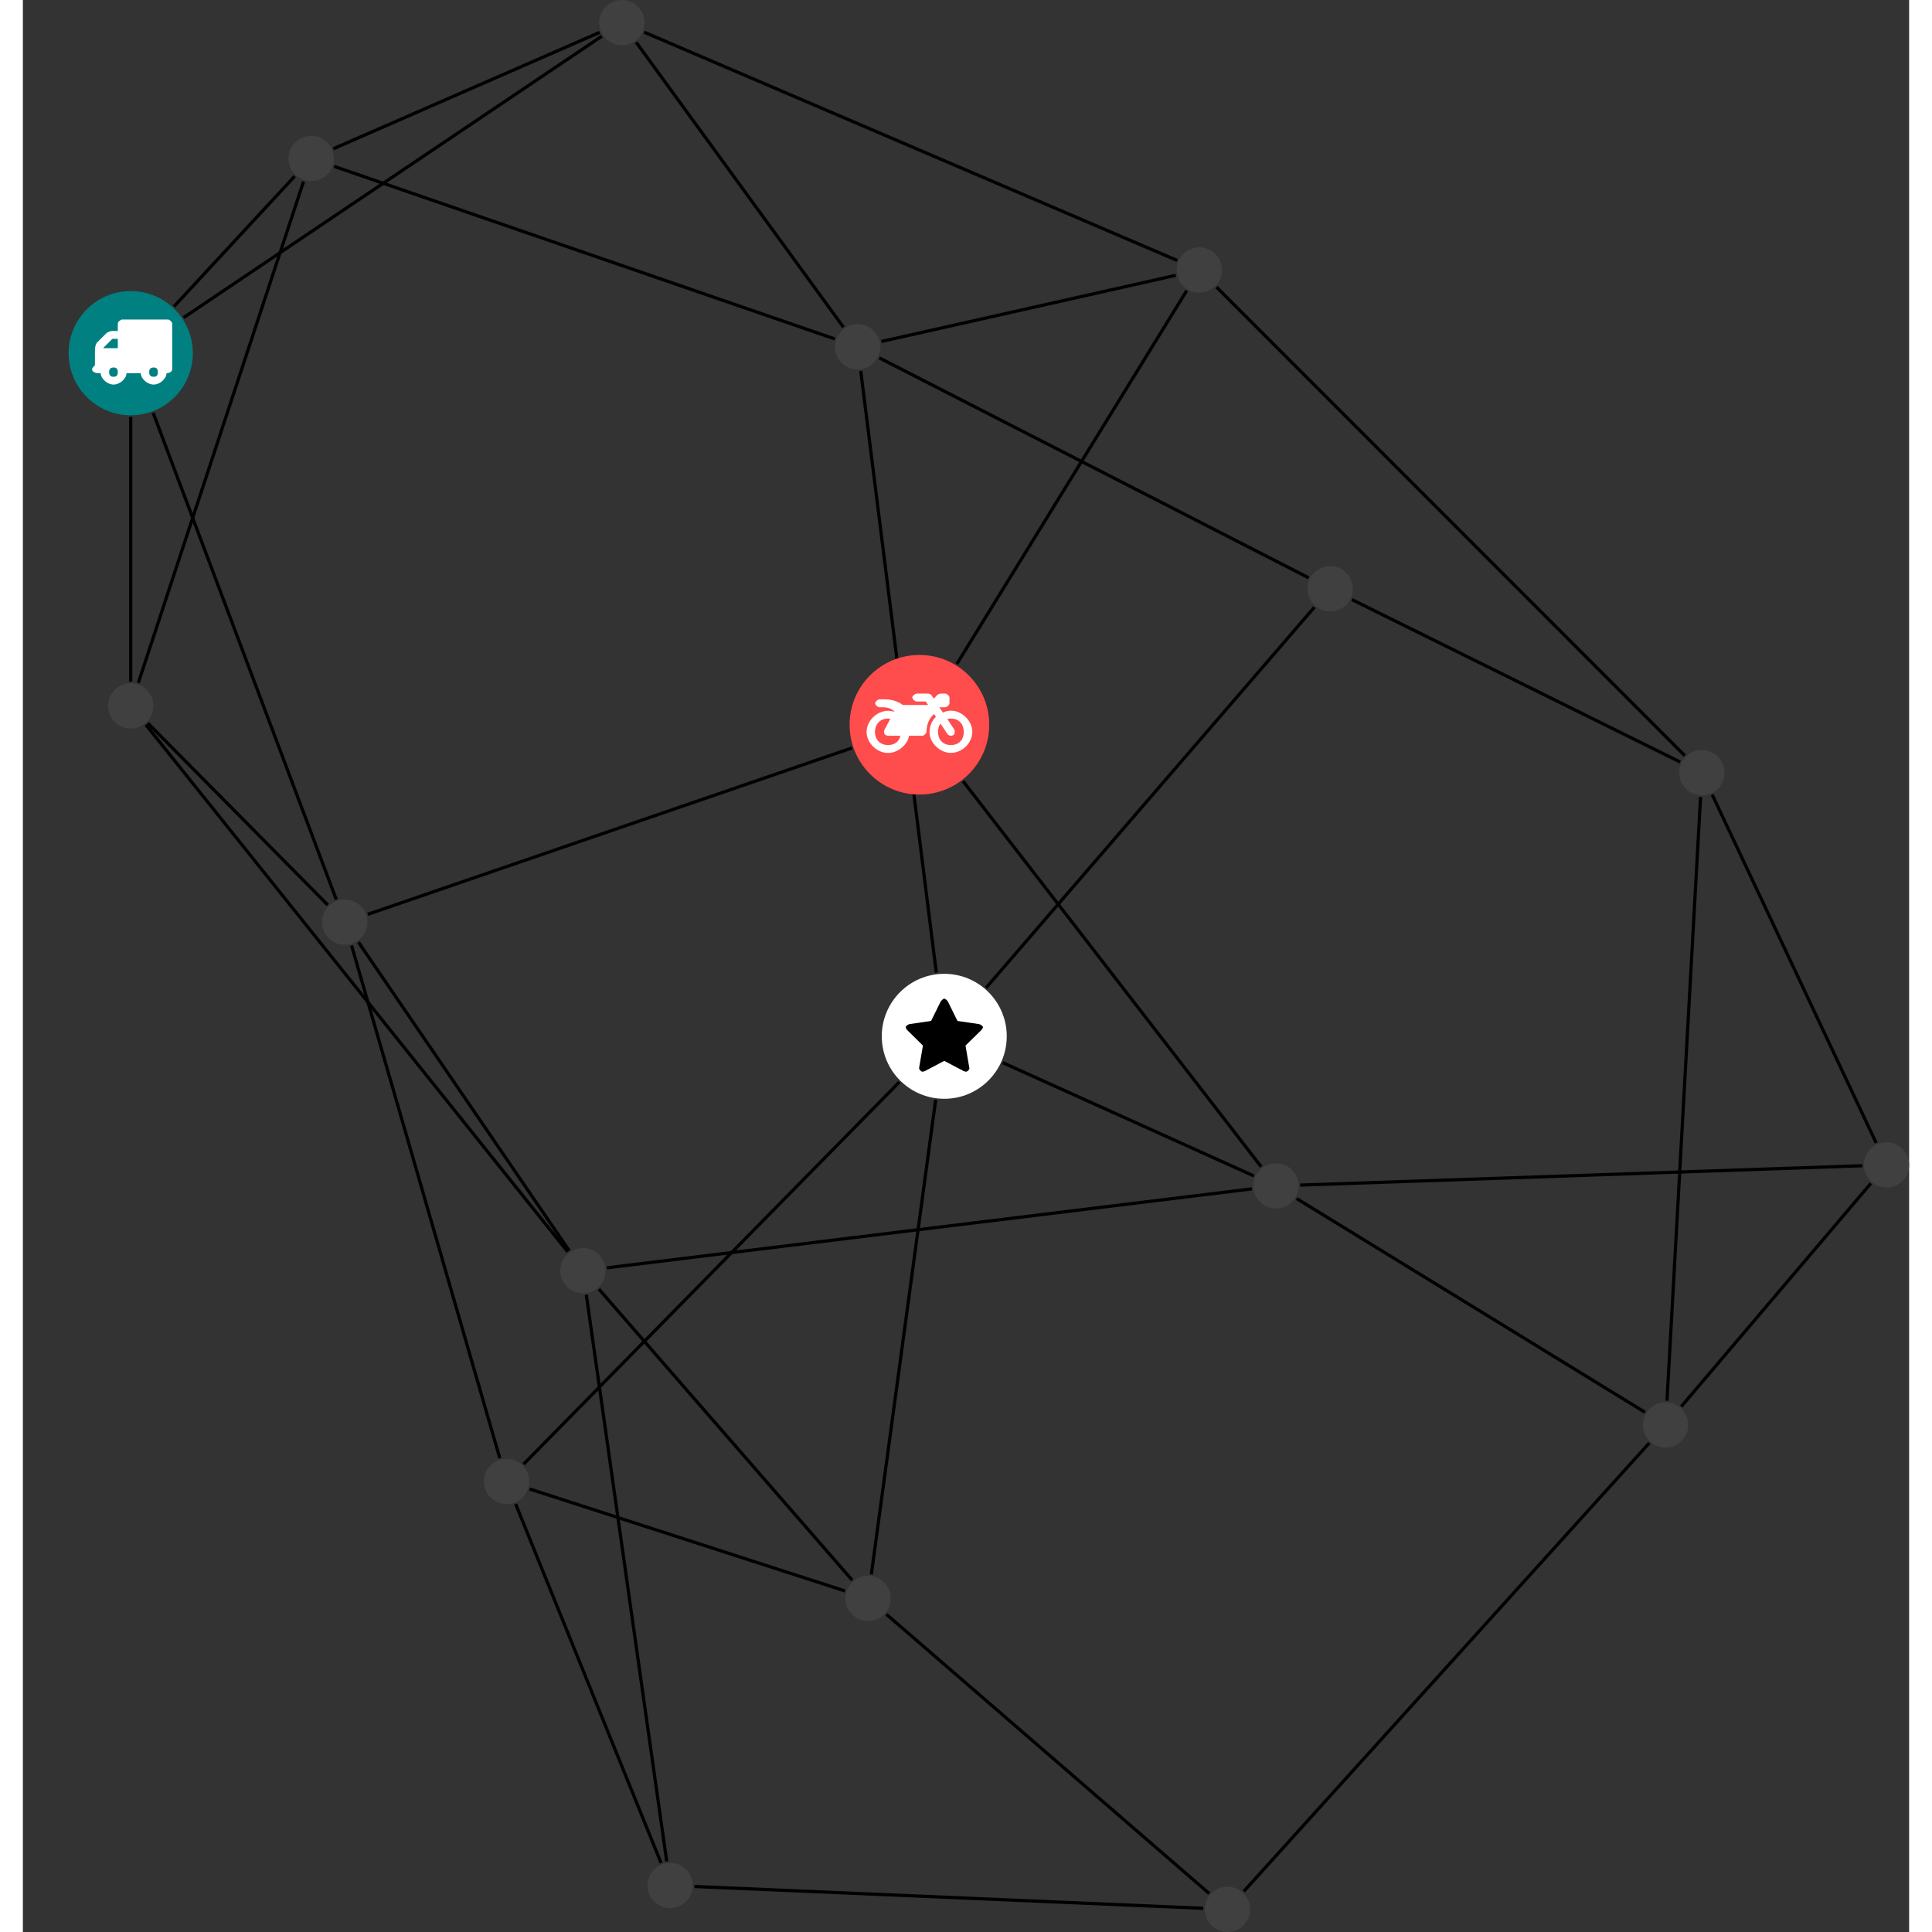<?xml version="1.0" encoding="UTF-8"?>
<svg xmlns="http://www.w3.org/2000/svg" xmlns:xlink="http://www.w3.org/1999/xlink" width="240.400pt" height="240.400pt" viewBox="-5.691 0.000 234.709 240.400" version="1.1">
<rect x="-5.691" y="0.000" width="234.709" height="240.400" fill="#333333" stroke="none"/>
<defs>
<g>
<symbol overflow="visible" id="glyph0-0">
<path style="stroke:none;" d="M 1.422 -0.75 L 1.422 -7.922 L 3.562 -7.922 L 3.562 -0.891 L 1.422 -0.891 Z M 0.625 0 L 4.531 0 L 4.531 -8.812 L 0.438 -8.812 L 0.438 0 Z M 0.625 0 "/>
</symbol>
<symbol overflow="visible" id="glyph0-1">
<path style="stroke:none;" d="M 3.375 -0.844 C 3.375 -0.453 3.234 -0.266 2.844 -0.266 C 2.469 -0.266 2.297 -0.453 2.297 -0.844 C 2.297 -1.219 2.469 -1.422 2.844 -1.422 C 3.234 -1.422 3.375 -1.219 3.375 -0.844 Z M 1.594 -3.688 L 1.594 -3.859 C 1.594 -3.875 1.578 -3.875 1.594 -3.891 L 2.688 -4.969 C 2.703 -5 2.656 -4.984 2.688 -4.984 L 3.375 -4.984 L 3.375 -3.828 L 1.594 -3.828 Z M 8.359 -0.844 C 8.359 -0.453 8.219 -0.266 7.828 -0.266 C 7.453 -0.266 7.281 -0.453 7.281 -0.844 C 7.281 -1.219 7.453 -1.422 7.828 -1.422 C 8.219 -1.422 8.359 -1.219 8.359 -0.844 Z M 10.141 -6.891 C 10.141 -7.094 9.812 -7.391 9.609 -7.391 L 3.922 -7.391 C 3.719 -7.391 3.375 -7.094 3.375 -6.891 L 3.375 -5.969 L 2.672 -5.969 C 2.469 -5.969 2.078 -5.812 1.938 -5.672 L 0.844 -4.578 C 0.531 -4.266 0.531 -3.734 0.531 -3.328 L 0.531 -1.688 C 0.516 -1.688 0.172 -1.391 0.172 -1.203 C 0.172 -0.781 0.781 -0.703 1.062 -0.703 L 1.25 -0.703 C 1.25 -0.047 2.062 0.703 2.844 0.703 C 3.641 0.703 4.453 -0.047 4.453 -0.703 L 6.234 -0.703 C 6.234 -0.047 7.047 0.703 7.828 0.703 C 8.625 0.703 9.438 -0.047 9.438 -0.703 C 9.547 -0.703 10.141 -0.781 10.141 -1.203 Z M 10.141 -6.891 "/>
</symbol>
<symbol overflow="visible" id="glyph0-2">
<path style="stroke:none;" d="M 12.969 -2.906 C 12.844 -3.984 11.859 -5.016 10.781 -5.219 C 10.234 -5.328 9.703 -5.219 9.328 -5.031 L 8.875 -5.688 L 9.609 -5.688 C 9.812 -5.688 10.141 -5.984 10.141 -6.188 L 10.141 -6.891 C 10.141 -7.094 9.812 -7.391 9.609 -7.391 L 9.047 -7.391 C 8.969 -7.391 8.734 -7.312 8.656 -7.25 L 8.188 -6.766 L 7.891 -7.203 C 7.828 -7.281 7.594 -7.391 7.484 -7.391 L 6.078 -7.391 C 5.906 -7.391 5.547 -7.125 5.516 -6.953 C 5.484 -6.734 5.828 -6.406 6.047 -6.406 L 7.188 -6.406 L 7.484 -5.969 L 4.344 -5.969 C 4.141 -6.125 3.375 -6.672 2.141 -6.672 L 1.422 -6.672 C 1.219 -6.672 0.891 -6.375 0.891 -6.188 C 0.891 -5.984 1.219 -5.688 1.422 -5.688 L 1.781 -5.688 C 2.484 -5.688 2.906 -5.516 3.281 -5.188 L 3.25 -5.141 C 3.078 -5.188 2.797 -5.25 2.5 -5.25 C 1.109 -5.25 -0.172 -4 -0.172 -2.625 C -0.172 -1.25 1.109 0 2.5 0 C 3.75 0 4.953 -1.062 5.109 -2.141 L 6.766 -2.141 C 6.969 -2.141 7.281 -2.438 7.281 -2.625 C 7.281 -3.609 7.688 -4.391 8.219 -4.844 L 8.453 -4.5 C 7.969 -4.062 7.578 -3.203 7.672 -2.359 C 7.781 -1.172 8.969 -0.094 10.141 -0.016 C 11.703 0.094 13.156 -1.344 12.969 -2.906 Z M 2.5 -0.984 C 1.516 -0.984 0.875 -1.641 0.875 -2.625 C 0.875 -3.594 1.516 -4.281 2.5 -4.281 C 2.672 -4.281 2.844 -4.234 2.781 -4.25 L 2.047 -2.891 C 2 -2.781 2 -2.469 2.047 -2.359 C 2.125 -2.25 2.375 -2.141 2.5 -2.141 L 4.031 -2.141 C 3.891 -1.453 3.344 -0.984 2.5 -0.984 Z M 10.328 -0.984 C 9.344 -0.984 8.719 -1.641 8.719 -2.625 C 8.719 -3.109 8.859 -3.469 9.031 -3.641 L 9.906 -2.328 C 9.969 -2.219 10.203 -2.141 10.328 -2.141 C 10.391 -2.141 10.594 -2.188 10.641 -2.234 C 10.812 -2.344 10.844 -2.75 10.734 -2.922 L 9.875 -4.219 C 9.859 -4.219 10.094 -4.281 10.328 -4.281 C 11.297 -4.281 11.922 -3.594 11.922 -2.625 C 11.922 -1.641 11.297 -0.984 10.328 -0.984 Z M 10.328 -0.984 "/>
</symbol>
<symbol overflow="visible" id="glyph0-3">
<path style="stroke:none;" d="M 9.438 -5.078 C 9.438 -5.25 9.078 -5.453 8.938 -5.469 L 6.266 -5.859 L 5.078 -8.266 C 5.031 -8.375 4.75 -8.641 4.625 -8.641 C 4.5 -8.641 4.234 -8.375 4.172 -8.266 L 2.984 -5.859 L 0.312 -5.469 C 0.172 -5.453 -0.172 -5.25 -0.172 -5.078 C -0.172 -4.969 -0.062 -4.781 0.016 -4.719 L 1.969 -2.797 L 1.5 -0.062 C 1.5 -0.016 1.5 0.016 1.5 0.047 C 1.5 0.203 1.75 0.453 1.906 0.453 C 1.984 0.453 2.188 0.406 2.25 0.359 L 4.625 -0.891 L 7 0.359 C 7.062 0.406 7.266 0.453 7.344 0.453 C 7.5 0.453 7.75 0.203 7.75 0.047 C 7.75 0.016 7.75 -0.016 7.734 -0.062 L 7.266 -2.797 L 9.234 -4.719 C 9.297 -4.781 9.438 -4.969 9.438 -5.078 Z M 9.438 -5.078 "/>
</symbol>
</g>
<clipPath id="clip1">
  <path d="M 96 195 L 148 195 L 148 240.398 L 96 240.398 Z M 96 195 "/>
</clipPath>
<clipPath id="clip2">
  <path d="M 72 229 L 147 229 L 147 240.398 L 72 240.398 Z M 72 229 "/>
</clipPath>
<clipPath id="clip3">
  <path d="M 140 173 L 203 173 L 203 240.398 L 140 240.398 Z M 140 173 "/>
</clipPath>
<clipPath id="clip4">
  <path d="M 195 141 L 229.02 141 L 229.02 181 L 195 181 Z M 195 141 "/>
</clipPath>
<clipPath id="clip5">
  <path d="M 198 93 L 229.02 93 L 229.02 148 L 198 148 Z M 198 93 "/>
</clipPath>
<clipPath id="clip6">
  <path d="M 141 234 L 148 234 L 148 240.398 L 141 240.398 Z M 141 234 "/>
</clipPath>
<clipPath id="clip7">
  <path d="M 223 142 L 229.02 142 L 229.02 148 L 223 148 Z M 223 142 "/>
</clipPath>
</defs>
<g id="surface1">
<path style="fill:none;stroke-width:0.399;stroke-linecap:butt;stroke-linejoin:miter;stroke:rgb(0%,0%,0%);stroke-opacity:1;stroke-miterlimit:10;" d="M 0.001 -7.929 L 0.001 -40.867 " transform="matrix(1,0,0,-1,7.729,43.946)"/>
<path style="fill:none;stroke-width:0.399;stroke-linecap:butt;stroke-linejoin:miter;stroke:rgb(0%,0%,0%);stroke-opacity:1;stroke-miterlimit:10;" d="M 2.791 -7.421 L 25.576 -67.98 " transform="matrix(1,0,0,-1,7.729,43.946)"/>
<path style="fill:none;stroke-width:0.399;stroke-linecap:butt;stroke-linejoin:miter;stroke:rgb(0%,0%,0%);stroke-opacity:1;stroke-miterlimit:10;" d="M 6.58 4.426 L 58.615 39.442 " transform="matrix(1,0,0,-1,7.729,43.946)"/>
<path style="fill:none;stroke-width:0.399;stroke-linecap:butt;stroke-linejoin:miter;stroke:rgb(0%,0%,0%);stroke-opacity:1;stroke-miterlimit:10;" d="M 5.388 5.813 L 20.4 22.016 " transform="matrix(1,0,0,-1,7.729,43.946)"/>
<path style="fill:none;stroke-width:0.399;stroke-linecap:butt;stroke-linejoin:miter;stroke:rgb(0%,0%,0%);stroke-opacity:1;stroke-miterlimit:10;" d="M 2.123 -46.027 L 24.517 -68.659 " transform="matrix(1,0,0,-1,7.729,43.946)"/>
<path style="fill:none;stroke-width:0.399;stroke-linecap:butt;stroke-linejoin:miter;stroke:rgb(0%,0%,0%);stroke-opacity:1;stroke-miterlimit:10;" d="M 1.884 -46.238 L 54.38 -111.816 " transform="matrix(1,0,0,-1,7.729,43.946)"/>
<path style="fill:none;stroke-width:0.399;stroke-linecap:butt;stroke-linejoin:miter;stroke:rgb(0%,0%,0%);stroke-opacity:1;stroke-miterlimit:10;" d="M 0.947 -41.015 L 21.505 21.364 " transform="matrix(1,0,0,-1,7.729,43.946)"/>
<path style="fill:none;stroke-width:0.399;stroke-linecap:butt;stroke-linejoin:miter;stroke:rgb(0%,0%,0%);stroke-opacity:1;stroke-miterlimit:10;" d="M 29.494 -69.824 L 89.736 -49.124 " transform="matrix(1,0,0,-1,7.729,43.946)"/>
<path style="fill:none;stroke-width:0.399;stroke-linecap:butt;stroke-linejoin:miter;stroke:rgb(0%,0%,0%);stroke-opacity:1;stroke-miterlimit:10;" d="M 28.341 -73.296 L 54.564 -111.683 " transform="matrix(1,0,0,-1,7.729,43.946)"/>
<path style="fill:none;stroke-width:0.399;stroke-linecap:butt;stroke-linejoin:miter;stroke:rgb(0%,0%,0%);stroke-opacity:1;stroke-miterlimit:10;" d="M 27.478 -73.702 L 45.927 -137.499 " transform="matrix(1,0,0,-1,7.729,43.946)"/>
<path style="fill:none;stroke-width:0.399;stroke-linecap:butt;stroke-linejoin:miter;stroke:rgb(0%,0%,0%);stroke-opacity:1;stroke-miterlimit:10;" d="M 103.576 -53.265 L 140.662 -101.23 " transform="matrix(1,0,0,-1,7.729,43.946)"/>
<path style="fill:none;stroke-width:0.399;stroke-linecap:butt;stroke-linejoin:miter;stroke:rgb(0%,0%,0%);stroke-opacity:1;stroke-miterlimit:10;" d="M 102.798 -38.667 L 131.396 7.782 " transform="matrix(1,0,0,-1,7.729,43.946)"/>
<path style="fill:none;stroke-width:0.399;stroke-linecap:butt;stroke-linejoin:miter;stroke:rgb(0%,0%,0%);stroke-opacity:1;stroke-miterlimit:10;" d="M 59.259 -113.808 L 139.513 -103.984 " transform="matrix(1,0,0,-1,7.729,43.946)"/>
<path style="fill:none;stroke-width:0.399;stroke-linecap:butt;stroke-linejoin:miter;stroke:rgb(0%,0%,0%);stroke-opacity:1;stroke-miterlimit:10;" d="M 58.248 -116.449 L 89.771 -152.675 " transform="matrix(1,0,0,-1,7.729,43.946)"/>
<path style="fill:none;stroke-width:0.399;stroke-linecap:butt;stroke-linejoin:miter;stroke:rgb(0%,0%,0%);stroke-opacity:1;stroke-miterlimit:10;" d="M 56.689 -117.159 L 66.697 -187.675 " transform="matrix(1,0,0,-1,7.729,43.946)"/>
<path style="fill:none;stroke-width:0.399;stroke-linecap:butt;stroke-linejoin:miter;stroke:rgb(0%,0%,0%);stroke-opacity:1;stroke-miterlimit:10;" d="M 139.755 -102.378 L 108.501 -88.281 " transform="matrix(1,0,0,-1,7.729,43.946)"/>
<path style="fill:none;stroke-width:0.399;stroke-linecap:butt;stroke-linejoin:miter;stroke:rgb(0%,0%,0%);stroke-opacity:1;stroke-miterlimit:10;" d="M 145.521 -103.515 L 215.458 -101.105 " transform="matrix(1,0,0,-1,7.729,43.946)"/>
<path style="fill:none;stroke-width:0.399;stroke-linecap:butt;stroke-linejoin:miter;stroke:rgb(0%,0%,0%);stroke-opacity:1;stroke-miterlimit:10;" d="M 145.08 -105.195 L 188.416 -131.781 " transform="matrix(1,0,0,-1,7.729,43.946)"/>
<path style="fill:none;stroke-width:0.399;stroke-linecap:butt;stroke-linejoin:miter;stroke:rgb(0%,0%,0%);stroke-opacity:1;stroke-miterlimit:10;" d="M 92.154 -151.96 L 100.162 -92.902 " transform="matrix(1,0,0,-1,7.729,43.946)"/>
<path style="fill:none;stroke-width:0.399;stroke-linecap:butt;stroke-linejoin:miter;stroke:rgb(0%,0%,0%);stroke-opacity:1;stroke-miterlimit:10;" d="M 88.876 -154.019 L 49.634 -141.327 " transform="matrix(1,0,0,-1,7.729,43.946)"/>
<g clip-path="url(#clip1)" clip-rule="nonzero">
<path style="fill:none;stroke-width:0.399;stroke-linecap:butt;stroke-linejoin:miter;stroke:rgb(0%,0%,0%);stroke-opacity:1;stroke-miterlimit:10;" d="M 94.033 -156.925 L 134.193 -191.663 " transform="matrix(1,0,0,-1,7.729,43.946)"/>
</g>
<path style="fill:none;stroke-width:0.399;stroke-linecap:butt;stroke-linejoin:miter;stroke:rgb(0%,0%,0%);stroke-opacity:1;stroke-miterlimit:10;" d="M 95.642 -90.687 L 48.88 -138.245 " transform="matrix(1,0,0,-1,7.729,43.946)"/>
<path style="fill:none;stroke-width:0.399;stroke-linecap:butt;stroke-linejoin:miter;stroke:rgb(0%,0%,0%);stroke-opacity:1;stroke-miterlimit:10;" d="M 106.439 -78.96 L 147.283 -31.609 " transform="matrix(1,0,0,-1,7.729,43.946)"/>
<path style="fill:none;stroke-width:0.399;stroke-linecap:butt;stroke-linejoin:miter;stroke:rgb(0%,0%,0%);stroke-opacity:1;stroke-miterlimit:10;" d="M 100.24 -77.085 L 90.837 -2.202 " transform="matrix(1,0,0,-1,7.729,43.946)"/>
<path style="fill:none;stroke-width:0.399;stroke-linecap:butt;stroke-linejoin:miter;stroke:rgb(0%,0%,0%);stroke-opacity:1;stroke-miterlimit:10;" d="M 47.896 -143.195 L 65.99 -187.867 " transform="matrix(1,0,0,-1,7.729,43.946)"/>
<g clip-path="url(#clip2)" clip-rule="nonzero">
<path style="fill:none;stroke-width:0.399;stroke-linecap:butt;stroke-linejoin:miter;stroke:rgb(0%,0%,0%);stroke-opacity:1;stroke-miterlimit:10;" d="M 70.138 -190.792 L 133.458 -193.507 " transform="matrix(1,0,0,-1,7.729,43.946)"/>
</g>
<g clip-path="url(#clip3)" clip-rule="nonzero">
<path style="fill:none;stroke-width:0.399;stroke-linecap:butt;stroke-linejoin:miter;stroke:rgb(0%,0%,0%);stroke-opacity:1;stroke-miterlimit:10;" d="M 138.498 -191.402 L 188.966 -135.597 " transform="matrix(1,0,0,-1,7.729,43.946)"/>
</g>
<g clip-path="url(#clip4)" clip-rule="nonzero">
<path style="fill:none;stroke-width:0.399;stroke-linecap:butt;stroke-linejoin:miter;stroke:rgb(0%,0%,0%);stroke-opacity:1;stroke-miterlimit:10;" d="M 216.521 -103.304 L 192.943 -131.062 " transform="matrix(1,0,0,-1,7.729,43.946)"/>
</g>
<g clip-path="url(#clip5)" clip-rule="nonzero">
<path style="fill:none;stroke-width:0.399;stroke-linecap:butt;stroke-linejoin:miter;stroke:rgb(0%,0%,0%);stroke-opacity:1;stroke-miterlimit:10;" d="M 217.189 -98.273 L 196.791 -54.941 " transform="matrix(1,0,0,-1,7.729,43.946)"/>
</g>
<path style="fill:none;stroke-width:0.399;stroke-linecap:butt;stroke-linejoin:miter;stroke:rgb(0%,0%,0%);stroke-opacity:1;stroke-miterlimit:10;" d="M 191.158 -130.347 L 195.337 -55.222 " transform="matrix(1,0,0,-1,7.729,43.946)"/>
<path style="fill:none;stroke-width:0.399;stroke-linecap:butt;stroke-linejoin:miter;stroke:rgb(0%,0%,0%);stroke-opacity:1;stroke-miterlimit:10;" d="M 192.798 -50.87 L 151.958 -30.663 " transform="matrix(1,0,0,-1,7.729,43.946)"/>
<path style="fill:none;stroke-width:0.399;stroke-linecap:butt;stroke-linejoin:miter;stroke:rgb(0%,0%,0%);stroke-opacity:1;stroke-miterlimit:10;" d="M 193.369 -50.074 L 135.111 8.216 " transform="matrix(1,0,0,-1,7.729,43.946)"/>
<path style="fill:none;stroke-width:0.399;stroke-linecap:butt;stroke-linejoin:miter;stroke:rgb(0%,0%,0%);stroke-opacity:1;stroke-miterlimit:10;" d="M 146.568 -27.949 L 93.146 -0.585 " transform="matrix(1,0,0,-1,7.729,43.946)"/>
<path style="fill:none;stroke-width:0.399;stroke-linecap:butt;stroke-linejoin:miter;stroke:rgb(0%,0%,0%);stroke-opacity:1;stroke-miterlimit:10;" d="M 130.037 9.688 L 93.404 1.454 " transform="matrix(1,0,0,-1,7.729,43.946)"/>
<path style="fill:none;stroke-width:0.399;stroke-linecap:butt;stroke-linejoin:miter;stroke:rgb(0%,0%,0%);stroke-opacity:1;stroke-miterlimit:10;" d="M 130.205 11.54 L 63.892 39.942 " transform="matrix(1,0,0,-1,7.729,43.946)"/>
<path style="fill:none;stroke-width:0.399;stroke-linecap:butt;stroke-linejoin:miter;stroke:rgb(0%,0%,0%);stroke-opacity:1;stroke-miterlimit:10;" d="M 88.685 3.231 L 62.892 38.688 " transform="matrix(1,0,0,-1,7.729,43.946)"/>
<path style="fill:none;stroke-width:0.399;stroke-linecap:butt;stroke-linejoin:miter;stroke:rgb(0%,0%,0%);stroke-opacity:1;stroke-miterlimit:10;" d="M 87.607 1.774 L 25.306 23.247 " transform="matrix(1,0,0,-1,7.729,43.946)"/>
<path style="fill:none;stroke-width:0.399;stroke-linecap:butt;stroke-linejoin:miter;stroke:rgb(0%,0%,0%);stroke-opacity:1;stroke-miterlimit:10;" d="M 58.353 39.919 L 25.216 25.438 " transform="matrix(1,0,0,-1,7.729,43.946)"/>
<path style=" stroke:none;fill-rule:nonzero;fill:rgb(0%,50%,50%);fill-opacity:1;" d="M 15.457 43.945 C 15.457 39.676 11.996 36.219 7.73 36.219 C 3.461 36.219 0 39.676 0 43.945 C 0 48.215 3.461 51.676 7.73 51.676 C 11.996 51.676 15.457 48.215 15.457 43.945 Z M 15.457 43.945 "/>
<g style="fill:rgb(100%,100%,100%);fill-opacity:1;">
  <use xlink:href="#glyph0-1" x="2.747" y="47.149"/>
</g>
<path style=" stroke:none;fill-rule:nonzero;fill:rgb(25%,25%,25%);fill-opacity:1;" d="M 10.547 87.828 C 10.547 86.273 9.285 85.012 7.73 85.012 C 6.172 85.012 4.91 86.273 4.91 87.828 C 4.91 89.387 6.172 90.648 7.73 90.648 C 9.285 90.648 10.547 89.387 10.547 87.828 Z M 10.547 87.828 "/>
<path style=" stroke:none;fill-rule:nonzero;fill:rgb(25%,25%,25%);fill-opacity:1;" d="M 37.184 114.746 C 37.184 113.191 35.922 111.93 34.367 111.93 C 32.809 111.93 31.547 113.191 31.547 114.746 C 31.547 116.305 32.809 117.566 34.367 117.566 C 35.922 117.566 37.184 116.305 37.184 114.746 Z M 37.184 114.746 "/>
<path style=" stroke:none;fill-rule:nonzero;fill:rgb(100%,29.999%,29.999%);fill-opacity:1;" d="M 114.555 90.18 C 114.555 85.383 110.664 81.496 105.867 81.496 C 101.07 81.496 97.18 85.383 97.18 90.18 C 97.18 94.98 101.07 98.867 105.867 98.867 C 110.664 98.867 114.555 94.98 114.555 90.18 Z M 114.555 90.18 "/>
<g style="fill:rgb(100%,100%,100%);fill-opacity:1;">
  <use xlink:href="#glyph0-2" x="99.466" y="93.693"/>
</g>
<path style=" stroke:none;fill-rule:nonzero;fill:rgb(25%,25%,25%);fill-opacity:1;" d="M 66.812 158.117 C 66.812 156.562 65.551 155.301 63.992 155.301 C 62.438 155.301 61.176 156.562 61.176 158.117 C 61.176 159.676 62.438 160.938 63.992 160.938 C 65.551 160.938 66.812 159.676 66.812 158.117 Z M 66.812 158.117 "/>
<path style=" stroke:none;fill-rule:nonzero;fill:rgb(25%,25%,25%);fill-opacity:1;" d="M 153.051 147.562 C 153.051 146.008 151.789 144.746 150.234 144.746 C 148.676 144.746 147.414 146.008 147.414 147.562 C 147.414 149.121 148.676 150.383 150.234 150.383 C 151.789 150.383 153.051 149.121 153.051 147.562 Z M 153.051 147.562 "/>
<path style=" stroke:none;fill-rule:nonzero;fill:rgb(25%,25%,25%);fill-opacity:1;" d="M 102.297 198.895 C 102.297 197.336 101.035 196.074 99.477 196.074 C 97.922 196.074 96.66 197.336 96.66 198.895 C 96.66 200.449 97.922 201.711 99.477 201.711 C 101.035 201.711 102.297 200.449 102.297 198.895 Z M 102.297 198.895 "/>
<path style=" stroke:none;fill-rule:nonzero;fill:rgb(100%,100%,100%);fill-opacity:1;" d="M 116.734 128.945 C 116.734 124.652 113.254 121.172 108.961 121.172 C 104.664 121.172 101.184 124.652 101.184 128.945 C 101.184 133.242 104.664 136.723 108.961 136.723 C 113.254 136.723 116.734 133.242 116.734 128.945 Z M 116.734 128.945 "/>
<g style="fill:rgb(0%,0%,0%);fill-opacity:1;">
  <use xlink:href="#glyph0-3" x="104.336" y="132.896"/>
</g>
<path style=" stroke:none;fill-rule:nonzero;fill:rgb(25%,25%,25%);fill-opacity:1;" d="M 57.309 184.344 C 57.309 182.785 56.047 181.523 54.492 181.523 C 52.938 181.523 51.676 182.785 51.676 184.344 C 51.676 185.898 52.938 187.16 54.492 187.16 C 56.047 187.16 57.309 185.898 57.309 184.344 Z M 57.309 184.344 "/>
<path style=" stroke:none;fill-rule:nonzero;fill:rgb(25%,25%,25%);fill-opacity:1;" d="M 77.668 234.605 C 77.668 233.051 76.406 231.789 74.852 231.789 C 73.293 231.789 72.031 233.051 72.031 234.605 C 72.031 236.164 73.293 237.426 74.852 237.426 C 76.406 237.426 77.668 236.164 77.668 234.605 Z M 77.668 234.605 "/>
<g clip-path="url(#clip6)" clip-rule="nonzero">
<path style=" stroke:none;fill-rule:nonzero;fill:rgb(25%,25%,25%);fill-opacity:1;" d="M 147.02 237.582 C 147.02 236.027 145.758 234.766 144.203 234.766 C 142.645 234.766 141.383 236.027 141.383 237.582 C 141.383 239.137 142.645 240.398 144.203 240.398 C 145.758 240.398 147.02 239.137 147.02 237.582 Z M 147.02 237.582 "/>
</g>
<g clip-path="url(#clip7)" clip-rule="nonzero">
<path style=" stroke:none;fill-rule:nonzero;fill:rgb(25%,25%,25%);fill-opacity:1;" d="M 229.016 144.949 C 229.016 143.391 227.754 142.129 226.199 142.129 C 224.645 142.129 223.383 143.391 223.383 144.949 C 223.383 146.504 224.645 147.766 226.199 147.766 C 227.754 147.766 229.016 146.504 229.016 144.949 Z M 229.016 144.949 "/>
</g>
<path style=" stroke:none;fill-rule:nonzero;fill:rgb(25%,25%,25%);fill-opacity:1;" d="M 201.535 177.305 C 201.535 175.75 200.273 174.488 198.715 174.488 C 197.16 174.488 195.898 175.75 195.898 177.305 C 195.898 178.863 197.16 180.125 198.715 180.125 C 200.273 180.125 201.535 178.863 201.535 177.305 Z M 201.535 177.305 "/>
<path style=" stroke:none;fill-rule:nonzero;fill:rgb(25%,25%,25%);fill-opacity:1;" d="M 206.047 96.152 C 206.047 94.598 204.785 93.336 203.23 93.336 C 201.672 93.336 200.41 94.598 200.41 96.152 C 200.41 97.711 201.672 98.973 203.23 98.973 C 204.785 98.973 206.047 97.711 206.047 96.152 Z M 206.047 96.152 "/>
<path style=" stroke:none;fill-rule:nonzero;fill:rgb(25%,25%,25%);fill-opacity:1;" d="M 159.797 73.27 C 159.797 71.715 158.535 70.453 156.98 70.453 C 155.422 70.453 154.16 71.715 154.16 73.27 C 154.16 74.828 155.422 76.09 156.98 76.09 C 158.535 76.09 159.797 74.828 159.797 73.27 Z M 159.797 73.27 "/>
<path style=" stroke:none;fill-rule:nonzero;fill:rgb(25%,25%,25%);fill-opacity:1;" d="M 143.523 33.598 C 143.523 32.039 142.262 30.777 140.707 30.777 C 139.148 30.777 137.887 32.039 137.887 33.598 C 137.887 35.152 139.148 36.414 140.707 36.414 C 142.262 36.414 143.523 35.152 143.523 33.598 Z M 143.523 33.598 "/>
<path style=" stroke:none;fill-rule:nonzero;fill:rgb(25%,25%,25%);fill-opacity:1;" d="M 101.008 43.156 C 101.008 41.602 99.746 40.34 98.188 40.34 C 96.633 40.34 95.371 41.602 95.371 43.156 C 95.371 44.711 96.633 45.973 98.188 45.973 C 99.746 45.973 101.008 44.711 101.008 43.156 Z M 101.008 43.156 "/>
<path style=" stroke:none;fill-rule:nonzero;fill:rgb(25%,25%,25%);fill-opacity:1;" d="M 71.664 2.816 C 71.664 1.262 70.402 0 68.844 0 C 67.289 0 66.027 1.262 66.027 2.816 C 66.027 4.375 67.289 5.637 68.844 5.637 C 70.402 5.637 71.664 4.375 71.664 2.816 Z M 71.664 2.816 "/>
<path style=" stroke:none;fill-rule:nonzero;fill:rgb(25%,25%,25%);fill-opacity:1;" d="M 33 19.719 C 33 18.16 31.738 16.898 30.18 16.898 C 28.625 16.898 27.363 18.16 27.363 19.719 C 27.363 21.273 28.625 22.535 30.18 22.535 C 31.738 22.535 33 21.273 33 19.719 Z M 33 19.719 "/>
</g>
</svg>
